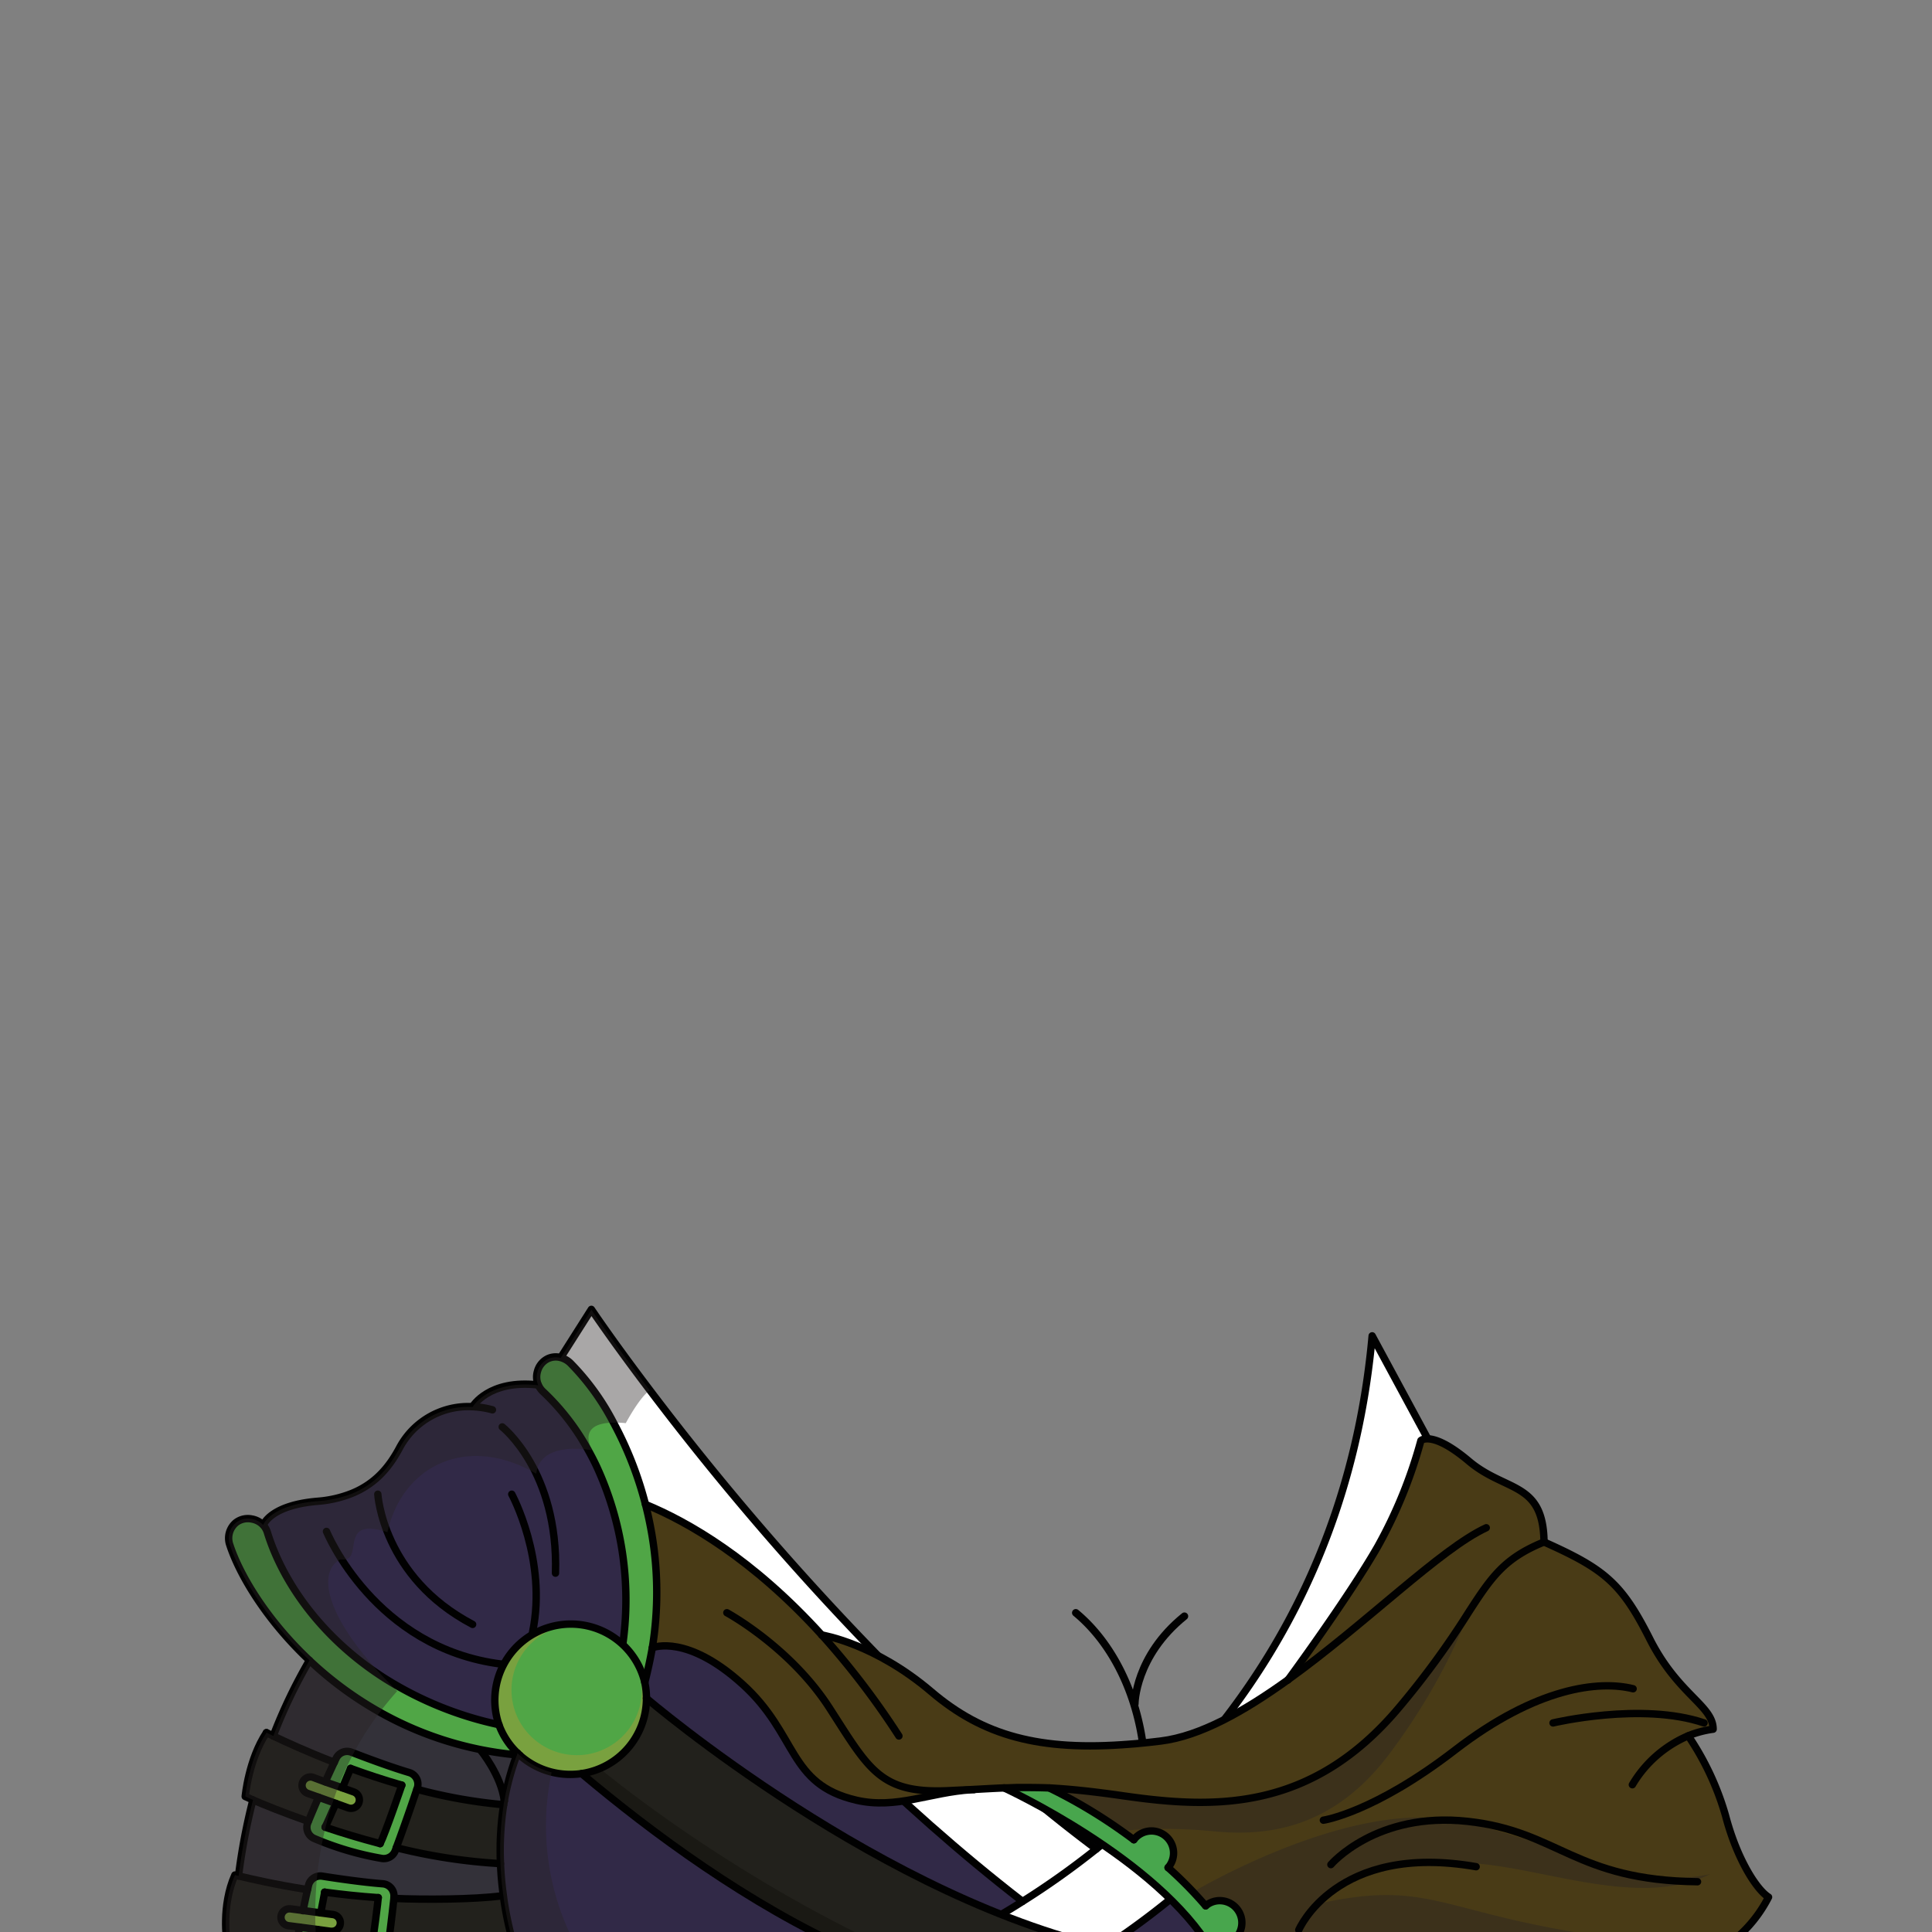 <svg xmlns="http://www.w3.org/2000/svg" viewBox="0 0 432 432">
  <rect x="0" y="0" width="432" height="432" fill="#808080" stroke="none"/>
  <defs>
    <style>.GUNDAN_LIZARD_OUTFIT_LIZARD_OUTFIT_36_cls-1{isolation:isolate;}.GUNDAN_LIZARD_OUTFIT_LIZARD_OUTFIT_36_cls-2,.GUNDAN_LIZARD_OUTFIT_LIZARD_OUTFIT_36_cls-5{fill:none;stroke:#010101;stroke-linecap:round;stroke-linejoin:round;}.GUNDAN_LIZARD_OUTFIT_LIZARD_OUTFIT_36_cls-2{stroke-width:1.69px;}.GUNDAN_LIZARD_OUTFIT_LIZARD_OUTFIT_36_cls-3{fill:#312947;}.GUNDAN_LIZARD_OUTFIT_LIZARD_OUTFIT_36_cls-4{fill:#fff;}.GUNDAN_LIZARD_OUTFIT_LIZARD_OUTFIT_36_cls-5{stroke-width:1.65px;}.GUNDAN_LIZARD_OUTFIT_LIZARD_OUTFIT_36_cls-6{fill:#48a64d;}.GUNDAN_LIZARD_OUTFIT_LIZARD_OUTFIT_36_cls-7{fill:#1a1914;}.GUNDAN_LIZARD_OUTFIT_LIZARD_OUTFIT_36_cls-8{fill:#22211c;}.GUNDAN_LIZARD_OUTFIT_LIZARD_OUTFIT_36_cls-9{fill:#493b16;}.GUNDAN_LIZARD_OUTFIT_LIZARD_OUTFIT_36_cls-10{fill:#292523;opacity:0.4;mix-blend-mode:multiply;}.GUNDAN_LIZARD_OUTFIT_LIZARD_OUTFIT_36_cls-11{fill:#50a646;}.GUNDAN_LIZARD_OUTFIT_LIZARD_OUTFIT_36_cls-12{fill:#79a13f;}.GUNDAN_LIZARD_OUTFIT_LIZARD_OUTFIT_36_cls-13{fill:#333139;}</style>
  </defs>
  <g class="GUNDAN_LIZARD_OUTFIT_LIZARD_OUTFIT_36_cls-1">
    <g id="Outfit">
      <path class="GUNDAN_LIZARD_OUTFIT_LIZARD_OUTFIT_36_cls-2" d="M253.75,381s0-10.64,11.09-19.61" />
      <path class="GUNDAN_LIZARD_OUTFIT_LIZARD_OUTFIT_36_cls-2" d="M249,425.83a54.38,54.38,0,0,0,7.12-27.55c0-16-6.24-29.93-15.57-37.65" />
      <path class="GUNDAN_LIZARD_OUTFIT_LIZARD_OUTFIT_36_cls-3" d="M271,436.2H250.4c-52.59-10.84-105.85-56.46-105.85-56.46a17.33,17.33,0,0,0-.37-3.56q1-3.92,1.68-7.74c.34-.14,7.83-3,20.1,8.08,12.55,11.31,10.13,22.4,25.53,26,8.94,2.06,16.57-1.81,25.8-2.35,2.62-.14,5-.28,7.23-.37C224.52,399.78,258.91,415.55,271,436.2Z" />
      <path class="GUNDAN_LIZARD_OUTFIT_LIZARD_OUTFIT_36_cls-4" d="M245.12,413.45a180.62,180.62,0,0,1-16.49,11.71C219.4,418,210.49,410.44,202,402.68a603.78,603.78,0,0,1-56.23-59.4c-4.71-5.67-8.86-10.86-12.38-15.38-1.06-1.36-2.06-2.66-3-3.88-4.87-6.35-8.19-11-9.7-13.15l.18-.28,4.48-7,6.86-10.8s4.7,7,13.1,18.09v0a629.56,629.56,0,0,0,51,59.34c9.76,10,20.34,20,31.54,29.48,1.93,1.63,3.88,3.26,5.84,4.85Q239.34,409.11,245.12,413.45Z" />
      <path class="GUNDAN_LIZARD_OUTFIT_LIZARD_OUTFIT_36_cls-4" d="M306.86,298.66,320.48,324c-8.12,49.43-35.19,81.48-58.77,100.66A180.08,180.08,0,0,1,247,435.45l-1.15.75H207.59a135.82,135.82,0,0,0,21-11,180.62,180.62,0,0,0,16.49-11.71C271,392.81,301.66,356.57,306.86,298.66Z" />
      <path class="GUNDAN_LIZARD_OUTFIT_LIZARD_OUTFIT_36_cls-5" d="M245.12,413.45q-5.79-4.33-11.41-8.91c-2-1.59-3.91-3.22-5.84-4.85-11.2-9.48-21.78-19.51-31.54-29.48a629.56,629.56,0,0,1-51-59.34v0c-8.4-11.08-13.1-18.09-13.1-18.09l-6.86,10.8-4.48,7-.18.28" />
      <path class="GUNDAN_LIZARD_OUTFIT_LIZARD_OUTFIT_36_cls-5" d="M120.72,310.87c6.87,9.93,51.34,70.54,107.91,114.29" />
      <path class="GUNDAN_LIZARD_OUTFIT_LIZARD_OUTFIT_36_cls-5" d="M320.48,324c-8.12,49.43-35.19,81.48-58.77,100.66A180.08,180.08,0,0,1,247,435.45l-1.15.75H207.59a135.82,135.82,0,0,0,21-11,180.62,180.62,0,0,0,16.49-11.71c25.9-20.64,56.54-56.88,61.74-114.79L320.48,324" />
      <path class="GUNDAN_LIZARD_OUTFIT_LIZARD_OUTFIT_36_cls-6" d="M224.52,399.78c3.24-.13,6.38-.17,10.12,0h0a116.51,116.51,0,0,1,18.89,11.57,4.94,4.94,0,1,1,7.66,6.23,90.68,90.68,0,0,1,8.4,8.55,4.84,4.84,0,0,1,3.16-1.16,4.95,4.95,0,0,1,2.73,9.07c.44.7.88,1.42,1.3,2.14H271C258.91,415.55,224.52,399.78,224.52,399.78Z" />
      <path class="GUNDAN_LIZARD_OUTFIT_LIZARD_OUTFIT_36_cls-7" d="M250.4,436.2H190.55c-23.1-10.32-44.86-26.45-60.5-39.62a16.12,16.12,0,0,0,4-1.15,17,17,0,0,0,10.45-15.69S197.81,425.36,250.4,436.2Z" />
      <path class="GUNDAN_LIZARD_OUTFIT_LIZARD_OUTFIT_36_cls-8" d="M250.4,436.2H200C175.7,425.27,150.82,409,134.1,395.43a17,17,0,0,0,10.45-15.69S197.81,425.36,250.4,436.2Z" />
      <path class="GUNDAN_LIZARD_OUTFIT_LIZARD_OUTFIT_36_cls-9" d="M395.46,424.18a30,30,0,0,1-11.12,12H276.78c-.42-.72-.86-1.44-1.3-2.14a4.95,4.95,0,0,0-2.73-9.07,4.84,4.84,0,0,0-3.16,1.16c-.91-1.07-1.84-2.1-2.8-3.1h0q-2.73-2.88-5.6-5.44a4.94,4.94,0,1,0-7.66-6.23,116.51,116.51,0,0,0-18.89-11.57h0c-3.74-.18-6.88-.14-10.12,0-2.28.09-4.61.23-7.23.37-9.23.54-16.86,4.41-25.8,2.35-15.4-3.58-13-14.67-25.53-26-12.27-11-19.76-8.22-20.1-8.08a77.92,77.92,0,0,0-1.53-32.06c9.4,3.88,23.88,12.09,39.42,29.21h0c.44.07,11.94,2,24.5,12.69,11.56,9.84,24.21,13.36,44.5,11.71l1.17-.09c1.83-.16,3.72-.37,5.68-.61,8.8-1.09,18.64-6.66,28.37-13.66v0c.51-.69,13.55-18.46,20.06-29.81a105.32,105.32,0,0,0,9.66-23.71s2.47-2.36,10.73,4.61,16.64,4.49,16.8,18.09c13.59,6.07,17.35,9.22,23.65,21.69s14.16,14.89,14.16,20.17a22.6,22.6,0,0,0-5.54,1.47A62.36,62.36,0,0,1,385.85,406C388.38,415.64,392.76,422.49,395.46,424.18Z" />
      <path class="GUNDAN_LIZARD_OUTFIT_LIZARD_OUTFIT_36_cls-10" d="M328.4,360.47s-4.76,14.47-17.82,31.82S282.17,410.58,271,409.45a110.67,110.67,0,0,0-20.19-.08,115.06,115.06,0,0,0-16.13-9.57h0c4.32.23,9.43.74,16.43,1.75,20.23,2.92,41.92,3.7,61.58-19.56a189.65,189.65,0,0,0,15.74-21.51Z" />
      <path class="GUNDAN_LIZARD_OUTFIT_LIZARD_OUTFIT_36_cls-10" d="M385.64,432.89l-5.1,3.31H276.78c-.42-.72-.86-1.44-1.3-2.14a4.95,4.95,0,0,0-2.73-9.07,4.84,4.84,0,0,0-3.16,1.16c-.91-1.07-1.84-2.1-2.8-3.1h0s34.4-20.58,58.3-16,38.8,16,57.33,12c-17.52,8.6-41.46-3.58-58.58-2.47s-22,.59-29.2,9.12c23.18-5.13,26.82.88,54.92,5.88C375.56,436.16,384.72,433.33,385.64,432.89Z" />
      <path class="GUNDAN_LIZARD_OUTFIT_LIZARD_OUTFIT_36_cls-11" d="M145.86,368.44q-.63,3.82-1.68,7.74a16.89,16.89,0,0,0-4.88-8.73,71.17,71.17,0,0,0-5.89-39.55c-.61-1.3-1.27-2.56-1.95-3.77a52.6,52.6,0,0,0-10.09-13,4.66,4.66,0,0,1-1-1.44,4.45,4.45,0,0,1-.19-3,4.4,4.4,0,0,1,2.21-2.81,4.17,4.17,0,0,1,3-.3,4.94,4.94,0,0,1,2.15,1.22,55,55,0,0,1,9.65,13.32,80.55,80.55,0,0,1,7.15,18.28c.57,2.22,1.06,4.53,1.46,6.9A77.62,77.62,0,0,1,145.86,368.44Z" />
      <path class="GUNDAN_LIZARD_OUTFIT_LIZARD_OUTFIT_36_cls-12" d="M144.55,379.74a17,17,0,0,1-14.5,16.84,17.49,17.49,0,0,1-2.52.18A16.91,16.91,0,0,1,115.72,392a16.66,16.66,0,0,1-4.15-6.32,17,17,0,1,1,32.61-9.48A17.33,17.33,0,0,1,144.55,379.74Z" />
      <path class="GUNDAN_LIZARD_OUTFIT_LIZARD_OUTFIT_36_cls-11" d="M143.52,377.89a14.59,14.59,0,0,1-12.41,14.42,15.47,15.47,0,0,1-2.16.15,14.65,14.65,0,0,1-13.67-9.5,14.7,14.7,0,0,1-.91-5.07,14.54,14.54,0,0,1,7.34-12.64,14.57,14.57,0,0,1,21.81,12.64Z" />
      <path class="GUNDAN_LIZARD_OUTFIT_LIZARD_OUTFIT_36_cls-11" d="M115.72,392c0,.15-.11.28-.15.42a76.77,76.77,0,0,1-30.64-9.55,80,80,0,0,1-15.74-11.59c-9.69-9.13-15.64-19.17-17.81-25.83a4.51,4.51,0,0,1,1.42-5,4.37,4.37,0,0,1,3.48-.78A4.59,4.59,0,0,1,58.85,341a4.41,4.41,0,0,1,.92,1.6c3.41,11.12,12.09,23.66,26.31,32.71a78.55,78.55,0,0,0,25.48,10.33h0A16.66,16.66,0,0,0,115.72,392Z" />
      <path class="GUNDAN_LIZARD_OUTFIT_LIZARD_OUTFIT_36_cls-8" d="M93.22,400.08a113.4,113.4,0,0,0,19.4,3.46,66.57,66.57,0,0,0-.71,13.17,125.28,125.28,0,0,1-23.29-3.56C89.65,410.38,91.35,405.68,93.22,400.08Z" />
      <path class="GUNDAN_LIZARD_OUTFIT_LIZARD_OUTFIT_36_cls-3" d="M190.55,436.2h-75.3a78,78,0,0,1-2.34-9.89v0c-.13-.78-.25-1.58-.35-2.41a71.79,71.79,0,0,1-.65-7.16,66.57,66.57,0,0,1,.71-13.17c0-.28.09-.55.14-.83v0a55.71,55.71,0,0,1,2-8c.24-.76.52-1.52.83-2.28a1.18,1.18,0,0,1,.07-.2c0-.07,0-.14.08-.22a16.76,16.76,0,0,0,7.61,4.26,17.14,17.14,0,0,0,4.2.52,17.49,17.49,0,0,0,2.52-.18C145.69,409.75,167.45,425.88,190.55,436.2Z" />
      <path class="GUNDAN_LIZARD_OUTFIT_LIZARD_OUTFIT_36_cls-11" d="M93.22,400.08c-1.87,5.6-3.57,10.3-4.6,13.07-.08.25-.16.47-.24.68a2.73,2.73,0,0,1-3,1.72,67.67,67.67,0,0,1-15.18-4.49,2.71,2.71,0,0,1-1.36-3.5l.12-.3c.81-1.95,1.57-3.74,2.29-5.39l3.86,1.38c-1,2.32-1.94,4.46-2.38,5.31,3.74,1.26,7.9,2.53,12.31,3.68,1.13-2.21,4.84-13.08,4.84-13.08-4.07-1.16-7.92-2.45-11.46-3.74,0,0-.81,1.94-1.83,4.35l-3.82-1.36c.79-1.73,1.46-3.19,2-4.35.15-.33.3-.63.43-.9a2.71,2.71,0,0,1,3.42-1.36c3.08,1.19,8.64,3.28,12.93,4.55a2.72,2.72,0,0,1,1.79,3.46Z" />
      <path class="GUNDAN_LIZARD_OUTFIT_LIZARD_OUTFIT_36_cls-13" d="M107.58,391.24a76.77,76.77,0,0,0,8,1.16c-.31.76-.59,1.52-.83,2.28a55.71,55.71,0,0,0-2,8c-.66-5.68-5.22-11.23-5.22-11.23Z" />
      <path class="GUNDAN_LIZARD_OUTFIT_LIZARD_OUTFIT_36_cls-8" d="M115.25,436.2H86.64c.4-2.95.92-7,1.44-11.71,6.45.29,17.73.27,24.22-.59l.26,0c.1.83.22,1.63.35,2.41v0A78,78,0,0,0,115.25,436.2Z" />
      <path class="GUNDAN_LIZARD_OUTFIT_LIZARD_OUTFIT_36_cls-3" d="M139.3,367.45a17,17,0,0,0-27.73,18.21h0a78.55,78.55,0,0,1-25.48-10.33c-14.22-9.05-22.9-21.59-26.31-32.71a4.41,4.41,0,0,0-.92-1.6c.14-.38,1.87-4.47,12.1-5.33A26.09,26.09,0,0,0,78.67,334c5.53-2.25,8.58-6.23,10.77-10.39a17.42,17.42,0,0,1,16.24-9h0s3.54-6.14,14.68-4.85a4.66,4.66,0,0,0,1,1.44,52.6,52.6,0,0,1,10.09,13c.68,1.21,1.34,2.47,1.95,3.77A71.17,71.17,0,0,1,139.3,367.45Z" />
      <path class="GUNDAN_LIZARD_OUTFIT_LIZARD_OUTFIT_36_cls-13" d="M112.76,402.69v0c-.05.28-.1.55-.14.83a113.4,113.4,0,0,1-19.4-3.46l.1-.27a2.72,2.72,0,0,0-1.79-3.46c-4.06-1.21-9.28-3.14-12.43-4.36l-.5-.19a2.71,2.71,0,0,0-3.42,1.36c-.13.27-.28.57-.43.9-6.17-2.39-11-4.62-13.66-5.89a116.51,116.51,0,0,1,8.1-16.91,80,80,0,0,0,15.74,11.59,76.19,76.19,0,0,0,22.65,8.39l0,.22S112.1,397,112.76,402.69Z" />
      <path class="GUNDAN_LIZARD_OUTFIT_LIZARD_OUTFIT_36_cls-11" d="M88.08,424.49c-.52,4.68-1,8.76-1.44,11.71H83c.65-4,1.54-11.52,1.58-11.88-4.22-.29-8.26-.73-12-1.23,0,0-.39,2.07-.88,4.64l-4-.52c.39-1.86.74-3.44,1-4.69h0c.08-.34.15-.67.22-1a2.73,2.73,0,0,1,3-2.05c3.27.52,9.15,1.38,13.61,1.72a2.72,2.72,0,0,1,2.48,3Z" />
      <path class="GUNDAN_LIZARD_OUTFIT_LIZARD_OUTFIT_36_cls-12" d="M79.12,400.69a1.89,1.89,0,0,1,1.13,2.41,1.86,1.86,0,0,1-1.77,1.25,2,2,0,0,1-.64-.11l-2.76-1-3.86-1.38L68.79,401a1.89,1.89,0,0,1,.64-3.67,1.68,1.68,0,0,1,.63.12l2.68,1,3.82,1.36Z" />
      <path class="GUNDAN_LIZARD_OUTFIT_LIZARD_OUTFIT_36_cls-8" d="M77.84,404.24a2,2,0,0,0,.64.11,1.86,1.86,0,0,0,1.77-1.25,1.89,1.89,0,0,0-1.13-2.41l-2.56-.92c1-2.41,1.83-4.35,1.83-4.35,3.54,1.29,7.39,2.58,11.46,3.74,0,0-3.71,10.87-4.84,13.08-4.41-1.15-8.57-2.42-12.31-3.68.44-.85,1.38-3,2.38-5.31Z" />
      <path class="GUNDAN_LIZARD_OUTFIT_LIZARD_OUTFIT_36_cls-13" d="M112.56,423.87l-.26,0c-6.49.86-17.77.88-24.22.59l0-.27a2.72,2.72,0,0,0-2.48-3c-4.46-.34-10.34-1.2-13.61-1.72a2.76,2.76,0,0,0-3,2.05c-.07.3-.14.63-.22,1h0c-7.22-1.13-12.81-2.43-15.41-3.06a137.87,137.87,0,0,1,3.22-17c2.27,1,6.67,2.78,12.38,4.79l-.12.3a2.71,2.71,0,0,0,1.36,3.5c.62.29,1.26.55,1.91.81a70.65,70.65,0,0,0,13.27,3.68,2.73,2.73,0,0,0,3-1.72c.08-.21.16-.43.24-.68a125.28,125.28,0,0,0,23.29,3.56A71.79,71.79,0,0,0,112.56,423.87Z" />
      <path class="GUNDAN_LIZARD_OUTFIT_LIZARD_OUTFIT_36_cls-8" d="M84.58,424.32c0,.36-.93,7.92-1.58,11.88H70c.19-.79.4-1.86.65-3.05q.16-.82.33-1.71l2.91.38.25,0a1.88,1.88,0,0,0,.24-3.75l-2.69-.36c.49-2.57.88-4.64.88-4.64C76.32,423.59,80.36,424,84.58,424.32Z" />
      <path class="GUNDAN_LIZARD_OUTFIT_LIZARD_OUTFIT_36_cls-12" d="M71.72,427.73l2.69.36a1.88,1.88,0,0,1-.24,3.75l-.25,0L71,431.44,67,430.91l-2.55-.33a1.89,1.89,0,0,1,.22-3.76l.26,0,2.83.37Z" />
      <path class="GUNDAN_LIZARD_OUTFIT_LIZARD_OUTFIT_36_cls-11" d="M71,431.44q-.17.88-.33,1.71c-.25,1.19-.46,2.26-.65,3.05h-4.1q.52-2.85,1-5.29l3.64.48Z" />
      <path class="GUNDAN_LIZARD_OUTFIT_LIZARD_OUTFIT_36_cls-8" d="M62.77,428.46a1.9,1.9,0,0,0,1.63,2.12l2.55.33q-.49,2.44-1,5.29h-3.6c-4.65-.66-8.17-1.33-10-1.69l-1.61-.38s-1.29-7.94,1.8-14.87l.81.2c2.6.63,8.19,1.93,15.41,3.06-.29,1.25-.65,2.83-1,4.69l-2.83-.37-.26,0A1.89,1.89,0,0,0,62.77,428.46Z" />
      <path class="GUNDAN_LIZARD_OUTFIT_LIZARD_OUTFIT_36_cls-8" d="M67.66,398.59A1.9,1.9,0,0,0,68.79,401l2.43.86c-.72,1.65-1.48,3.44-2.29,5.39-5.71-2-10.11-3.82-12.38-4.79-1.12-.49-1.72-.77-1.72-.77s.72-8.26,4.75-14.28l1.51.75c2.66,1.27,7.49,3.5,13.66,5.89-.55,1.16-1.22,2.62-2,4.35l-2.67-1a1.77,1.77,0,0,0-.64-.12A1.88,1.88,0,0,0,67.66,398.59Z" />
      <path class="GUNDAN_LIZARD_OUTFIT_LIZARD_OUTFIT_36_cls-5" d="M183.76,365.59A178.55,178.55,0,0,1,201,388.17" />
      <path class="GUNDAN_LIZARD_OUTFIT_LIZARD_OUTFIT_36_cls-5" d="M144.33,336.38c9.4,3.88,23.88,12.09,39.42,29.21" />
      <path class="GUNDAN_LIZARD_OUTFIT_LIZARD_OUTFIT_36_cls-5" d="M288,375.61c17.27-12.41,34.2-29.36,44.33-34" />
      <path class="GUNDAN_LIZARD_OUTFIT_LIZARD_OUTFIT_36_cls-5" d="M183.75,365.59h0c.44.07,11.94,2,24.5,12.69,11.56,9.84,24.21,13.36,44.5,11.71l1.17-.09c1.83-.16,3.72-.37,5.68-.61,8.8-1.09,18.64-6.66,28.37-13.66" />
      <path class="GUNDAN_LIZARD_OUTFIT_LIZARD_OUTFIT_36_cls-5" d="M288,375.63v0c.51-.69,13.55-18.46,20.06-29.81a105.32,105.32,0,0,0,9.66-23.71s2.47-2.36,10.73,4.61,16.64,4.49,16.8,18.09" />
      <path class="GUNDAN_LIZARD_OUTFIT_LIZARD_OUTFIT_36_cls-5" d="M162.53,360.61s14.15,7.66,22.92,21.26,11.24,19.11,26.07,18.55l5.77-.27c2.62-.14,5-.28,7.23-.37,1,0,2.09-.07,3.14-.09,2.19,0,4.45,0,7,.1,4.32.23,9.43.74,16.43,1.75,20.23,2.92,41.92,3.7,61.58-19.56a189.65,189.65,0,0,0,15.74-21.51h0c5.05-7.79,7.92-12.06,16.84-15.68,13.59,6.07,17.35,9.22,23.65,21.69s14.16,14.89,14.16,20.17a22.6,22.6,0,0,0-5.54,1.47A26.66,26.66,0,0,0,365,399.07" />
      <path class="GUNDAN_LIZARD_OUTFIT_LIZARD_OUTFIT_36_cls-5" d="M69.19,371.26a116.51,116.51,0,0,0-8.1,16.91" />
      <path class="GUNDAN_LIZARD_OUTFIT_LIZARD_OUTFIT_36_cls-5" d="M52.33,434.51c0,1.1,0,1.69,0,1.69h332a30,30,0,0,0,11.12-12c-2.7-1.69-7.08-8.54-9.61-18.2a62.36,62.36,0,0,0-8.34-17.86" />
      <path class="GUNDAN_LIZARD_OUTFIT_LIZARD_OUTFIT_36_cls-5" d="M56.55,402.47a137.87,137.87,0,0,0-3.22,17" />
      <path class="GUNDAN_LIZARD_OUTFIT_LIZARD_OUTFIT_36_cls-5" d="M297.59,416.93s10.12-11.91,30.57-9.67,23.87,13.16,51.41,13.5" />
      <path class="GUNDAN_LIZARD_OUTFIT_LIZARD_OUTFIT_36_cls-5" d="M290.41,431.54s8.31-19.63,39.66-14.14" />
      <path class="GUNDAN_LIZARD_OUTFIT_LIZARD_OUTFIT_36_cls-5" d="M295.91,407s11.24-1.63,29.44-15.68,32.19-15.62,39.82-13.71" />
      <path class="GUNDAN_LIZARD_OUTFIT_LIZARD_OUTFIT_36_cls-5" d="M347.26,385.25s19.86-4.73,33.77,0" />
      <path class="GUNDAN_LIZARD_OUTFIT_LIZARD_OUTFIT_36_cls-5" d="M224.52,399.78S258.91,415.55,271,436.2" />
      <path class="GUNDAN_LIZARD_OUTFIT_LIZARD_OUTFIT_36_cls-5" d="M269.59,426.15a90.68,90.68,0,0,0-8.4-8.55" />
      <path class="GUNDAN_LIZARD_OUTFIT_LIZARD_OUTFIT_36_cls-5" d="M253.53,411.37c-.94-.7-1.86-1.37-2.76-2a115.06,115.06,0,0,0-16.13-9.57" />
      <path class="GUNDAN_LIZARD_OUTFIT_LIZARD_OUTFIT_36_cls-5" d="M261.19,417.6a4.94,4.94,0,1,0-7.66-6.23" />
      <path class="GUNDAN_LIZARD_OUTFIT_LIZARD_OUTFIT_36_cls-5" d="M275.48,434.06a4.95,4.95,0,0,0-2.73-9.07,4.84,4.84,0,0,0-3.16,1.16" />
      <path class="GUNDAN_LIZARD_OUTFIT_LIZARD_OUTFIT_36_cls-5" d="M144.55,379.74a17,17,0,0,1-14.5,16.84,17.49,17.49,0,0,1-2.52.18A16.91,16.91,0,0,1,115.72,392a16.66,16.66,0,0,1-4.15-6.32,17,17,0,1,1,32.61-9.48A17.33,17.33,0,0,1,144.55,379.74Z" />
      <path class="GUNDAN_LIZARD_OUTFIT_LIZARD_OUTFIT_36_cls-5" d="M116.22,392.46l-.65-.06a76.77,76.77,0,0,1-30.64-9.55,80,80,0,0,1-15.74-11.59c-9.69-9.13-15.64-19.17-17.81-25.83a4.51,4.51,0,0,1,1.42-5,4.37,4.37,0,0,1,3.48-.78A4.59,4.59,0,0,1,58.85,341a4.41,4.41,0,0,1,.92,1.6c3.41,11.12,12.09,23.66,26.31,32.71a78.55,78.55,0,0,0,25.48,10.33" />
      <path class="GUNDAN_LIZARD_OUTFIT_LIZARD_OUTFIT_36_cls-5" d="M144.18,376.18q1-3.92,1.68-7.74a77.62,77.62,0,0,0-.07-25.16c-.4-2.37-.89-4.68-1.46-6.9a80.55,80.55,0,0,0-7.15-18.28,55,55,0,0,0-9.65-13.32,4.94,4.94,0,0,0-2.15-1.22,4.17,4.17,0,0,0-3,.3,4.4,4.4,0,0,0-2.21,2.81,4.45,4.45,0,0,0,.19,3,4.66,4.66,0,0,0,1,1.44,52.6,52.6,0,0,1,10.09,13c.68,1.21,1.34,2.47,1.95,3.77a71.17,71.17,0,0,1,5.89,39.55" />
      <path class="GUNDAN_LIZARD_OUTFIT_LIZARD_OUTFIT_36_cls-5" d="M110.11,315.24a19.86,19.86,0,0,0-4.43-.7,17.42,17.42,0,0,0-16.24,9c-2.19,4.16-5.24,8.14-10.77,10.39A26.09,26.09,0,0,1,71,335.69c-10.23.86-12,4.95-12.1,5.33v0" />
      <path class="GUNDAN_LIZARD_OUTFIT_LIZARD_OUTFIT_36_cls-5" d="M120.36,309.68c-11.14-1.29-14.68,4.85-14.68,4.85" />
      <path class="GUNDAN_LIZARD_OUTFIT_LIZARD_OUTFIT_36_cls-5" d="M112.3,319.06s12.59,9.89,11.91,32.7" />
      <path class="GUNDAN_LIZARD_OUTFIT_LIZARD_OUTFIT_36_cls-5" d="M114.43,334.11s8,14.73,4.65,30.86" />
      <path class="GUNDAN_LIZARD_OUTFIT_LIZARD_OUTFIT_36_cls-5" d="M73,342.43s10.68,26.22,39.33,29.69" />
      <path class="GUNDAN_LIZARD_OUTFIT_LIZARD_OUTFIT_36_cls-5" d="M84.48,334.11s1.09,18.55,21.2,29.11" />
      <path class="GUNDAN_LIZARD_OUTFIT_LIZARD_OUTFIT_36_cls-5" d="M145.85,368.45h0c.34-.14,7.83-3,20.1,8.08,12.55,11.31,10.13,22.4,25.53,26,8.94,2.06,16.57-1.81,25.8-2.35l.49,0" />
      <path class="GUNDAN_LIZARD_OUTFIT_LIZARD_OUTFIT_36_cls-5" d="M144.55,379.74s53.26,45.62,105.85,56.46" />
      <path class="GUNDAN_LIZARD_OUTFIT_LIZARD_OUTFIT_36_cls-5" d="M130.05,396.58c15.64,13.17,37.4,29.3,60.5,39.62" />
      <path class="GUNDAN_LIZARD_OUTFIT_LIZARD_OUTFIT_36_cls-5" d="M112.76,402.69a55.71,55.71,0,0,1,2-8c.24-.76.52-1.52.83-2.28,0-.14.1-.27.15-.42" />
      <path class="GUNDAN_LIZARD_OUTFIT_LIZARD_OUTFIT_36_cls-5" d="M115.25,436.2a78,78,0,0,1-2.34-9.89v0c-.13-.78-.25-1.58-.35-2.41a71.79,71.79,0,0,1-.65-7.16,66.57,66.57,0,0,1,.71-13.17c0-.28.09-.55.14-.83" />
      <path class="GUNDAN_LIZARD_OUTFIT_LIZARD_OUTFIT_36_cls-5" d="M107.54,391.46s4.56,5.55,5.22,11.23v0" />
      <path class="GUNDAN_LIZARD_OUTFIT_LIZARD_OUTFIT_36_cls-5" d="M112.62,403.54a113.4,113.4,0,0,1-19.4-3.46" />
      <path class="GUNDAN_LIZARD_OUTFIT_LIZARD_OUTFIT_36_cls-5" d="M74.75,394.06c-6.17-2.39-11-4.62-13.66-5.89l-1.51-.75" />
      <path class="GUNDAN_LIZARD_OUTFIT_LIZARD_OUTFIT_36_cls-5" d="M89.85,399.16c-4.07-1.16-7.92-2.45-11.46-3.74" />
      <path class="GUNDAN_LIZARD_OUTFIT_LIZARD_OUTFIT_36_cls-5" d="M111.91,416.71a125.28,125.28,0,0,1-23.29-3.56" />
      <path class="GUNDAN_LIZARD_OUTFIT_LIZARD_OUTFIT_36_cls-5" d="M59.58,387.42c-4,6-4.75,14.28-4.75,14.28s.6.28,1.72.77c2.27,1,6.67,2.78,12.38,4.79" />
      <path class="GUNDAN_LIZARD_OUTFIT_LIZARD_OUTFIT_36_cls-5" d="M85,412.24c-4.41-1.15-8.57-2.42-12.31-3.68" />
      <path class="GUNDAN_LIZARD_OUTFIT_LIZARD_OUTFIT_36_cls-5" d="M72.74,398.41c.79-1.73,1.46-3.19,2-4.35.15-.33.3-.63.43-.9a2.71,2.71,0,0,1,3.42-1.36c3.08,1.19,8.64,3.28,12.93,4.55a2.72,2.72,0,0,1,1.79,3.46l-.1.27c-1.87,5.6-3.57,10.3-4.6,13.07-.08.25-.16.47-.24.68a2.73,2.73,0,0,1-3,1.72,67.67,67.67,0,0,1-15.18-4.49,2.71,2.71,0,0,1-1.36-3.5l.12-.3c.81-1.95,1.57-3.74,2.29-5.39" />
      <path class="GUNDAN_LIZARD_OUTFIT_LIZARD_OUTFIT_36_cls-5" d="M89.85,399.16S86.14,410,85,412.24" />
      <path class="GUNDAN_LIZARD_OUTFIT_LIZARD_OUTFIT_36_cls-5" d="M75.08,403.25c-1,2.32-1.94,4.46-2.38,5.31" />
      <path class="GUNDAN_LIZARD_OUTFIT_LIZARD_OUTFIT_36_cls-5" d="M78.39,395.42s-.81,1.94-1.83,4.35" />
      <path class="GUNDAN_LIZARD_OUTFIT_LIZARD_OUTFIT_36_cls-5" d="M76.56,399.77l2.56.92a1.89,1.89,0,0,1,1.13,2.41,1.86,1.86,0,0,1-1.77,1.25,2,2,0,0,1-.64-.11l-2.76-1-3.86-1.38L68.79,401a1.89,1.89,0,0,1,.64-3.67,1.68,1.68,0,0,1,.63.12l2.68,1Z" />
      <path class="GUNDAN_LIZARD_OUTFIT_LIZARD_OUTFIT_36_cls-5" d="M112.3,423.9c-6.49.86-17.77.88-24.22.59" />
      <path class="GUNDAN_LIZARD_OUTFIT_LIZARD_OUTFIT_36_cls-5" d="M84.58,424.32c-4.22-.29-8.26-.73-12-1.23" />
      <path class="GUNDAN_LIZARD_OUTFIT_LIZARD_OUTFIT_36_cls-5" d="M62.33,436.2c-4.65-.66-8.17-1.33-10-1.69l-1.61-.38s-1.29-7.94,1.8-14.87l.81.2c2.6.63,8.19,1.93,15.41,3.06" />
      <path class="GUNDAN_LIZARD_OUTFIT_LIZARD_OUTFIT_36_cls-5" d="M86.64,436.2c.4-2.95.92-7,1.44-11.71l0-.27a2.72,2.72,0,0,0-2.48-3c-4.46-.34-10.34-1.2-13.61-1.72a2.73,2.73,0,0,0-3,2.05c-.07.3-.14.63-.22,1h0c-.29,1.25-.64,2.83-1,4.69" />
      <path class="GUNDAN_LIZARD_OUTFIT_LIZARD_OUTFIT_36_cls-5" d="M67,430.91q-.49,2.44-1,5.29" />
      <path class="GUNDAN_LIZARD_OUTFIT_LIZARD_OUTFIT_36_cls-5" d="M84.58,424.31h0c0,.36-.93,7.92-1.58,11.88" />
      <path class="GUNDAN_LIZARD_OUTFIT_LIZARD_OUTFIT_36_cls-5" d="M71,431.44c-.36,1.86-.71,3.61-1,4.76" />
      <path class="GUNDAN_LIZARD_OUTFIT_LIZARD_OUTFIT_36_cls-5" d="M72.6,423.09s-.39,2.07-.88,4.64" />
      <path class="GUNDAN_LIZARD_OUTFIT_LIZARD_OUTFIT_36_cls-5" d="M71.72,427.73l2.69.36a1.88,1.88,0,0,1-.24,3.75l-.25,0L71,431.44,67,430.91l-2.55-.33a1.89,1.89,0,0,1,.22-3.76l.26,0,2.83.37Z" />
      <path class="GUNDAN_LIZARD_OUTFIT_LIZARD_OUTFIT_36_cls-10" d="M145.35,310.87s-1.81.78-5.43,7.35a22.76,22.76,0,0,0-2.74-.12c-8.53.12-4.76,6.18-4.76,6.18s-.36-.07-1-.15c-.3,0-.64-.08-1-.11-3.37-.29-9.85-.09-10.51,5.51v0c-15.53-9.06-30-1.73-33.27,13.07-11.33-3.66-5,6.7-10.26,6.09a1.87,1.87,0,0,1-.32,0c-5.29,2.95-3.13,12.87,10,26.66.87.91,1.79,1.83,2.76,2.78q-2.11,2.36-3.91,4.74a68.88,68.88,0,0,0-9.25,16.61c-.47,1.19-.89,2.37-1.28,3.56-.57,1.71-1.06,3.41-1.47,5.08a4.37,4.37,0,0,0-.12.49c-.27,1.1-.52,2.21-.73,3.28-.53,2.66-.9,5.24-1.16,7.7-.27,2.84-.4,5.53-.41,8,0,1.33,0,2.61.08,3.81,0,.6,0,1.2.09,1.76.06,1.09.14,2.1.23,3.05H52.36s0-.59,0-1.69l-1.61-.38s-1.29-7.94,1.8-14.87l.81.2a137.87,137.87,0,0,1,3.22-17c-1.12-.49-1.72-.77-1.72-.77s.72-8.26,4.75-14.28l1.51.75a116.51,116.51,0,0,1,8.1-16.91c-9.69-9.13-15.64-19.17-17.81-25.83a4.51,4.51,0,0,1,1.42-5,4.37,4.37,0,0,1,3.48-.78A4.59,4.59,0,0,1,58.85,341c.14-.38,1.87-4.47,12.1-5.33A26.09,26.09,0,0,0,78.67,334c5.53-2.25,8.58-6.23,10.77-10.39a17.42,17.42,0,0,1,16.24-9h0s3.54-6.14,14.68-4.85a4.45,4.45,0,0,1-.19-3,4.4,4.4,0,0,1,2.21-2.81,4.17,4.17,0,0,1,3-.3l6.86-10.8s4.7,7,13.1,18.09Z" />
      <path class="GUNDAN_LIZARD_OUTFIT_LIZARD_OUTFIT_36_cls-10" d="M129.4,436.2H115.25a78,78,0,0,1-2.34-9.89v0c-.13-.78-.25-1.58-.35-2.41a71.79,71.79,0,0,1-.65-7.16,66.57,66.57,0,0,1,.71-13.17c0-.28.09-.55.14-.83v0a55.71,55.71,0,0,1,2-8c.24-.76.52-1.52.83-2.28a1.18,1.18,0,0,1,.07-.2c0-.07,0-.14.08-.22a16.76,16.76,0,0,0,7.61,4.26A57,57,0,0,0,129.4,436.2Z" />
    </g>
  </g>
</svg>